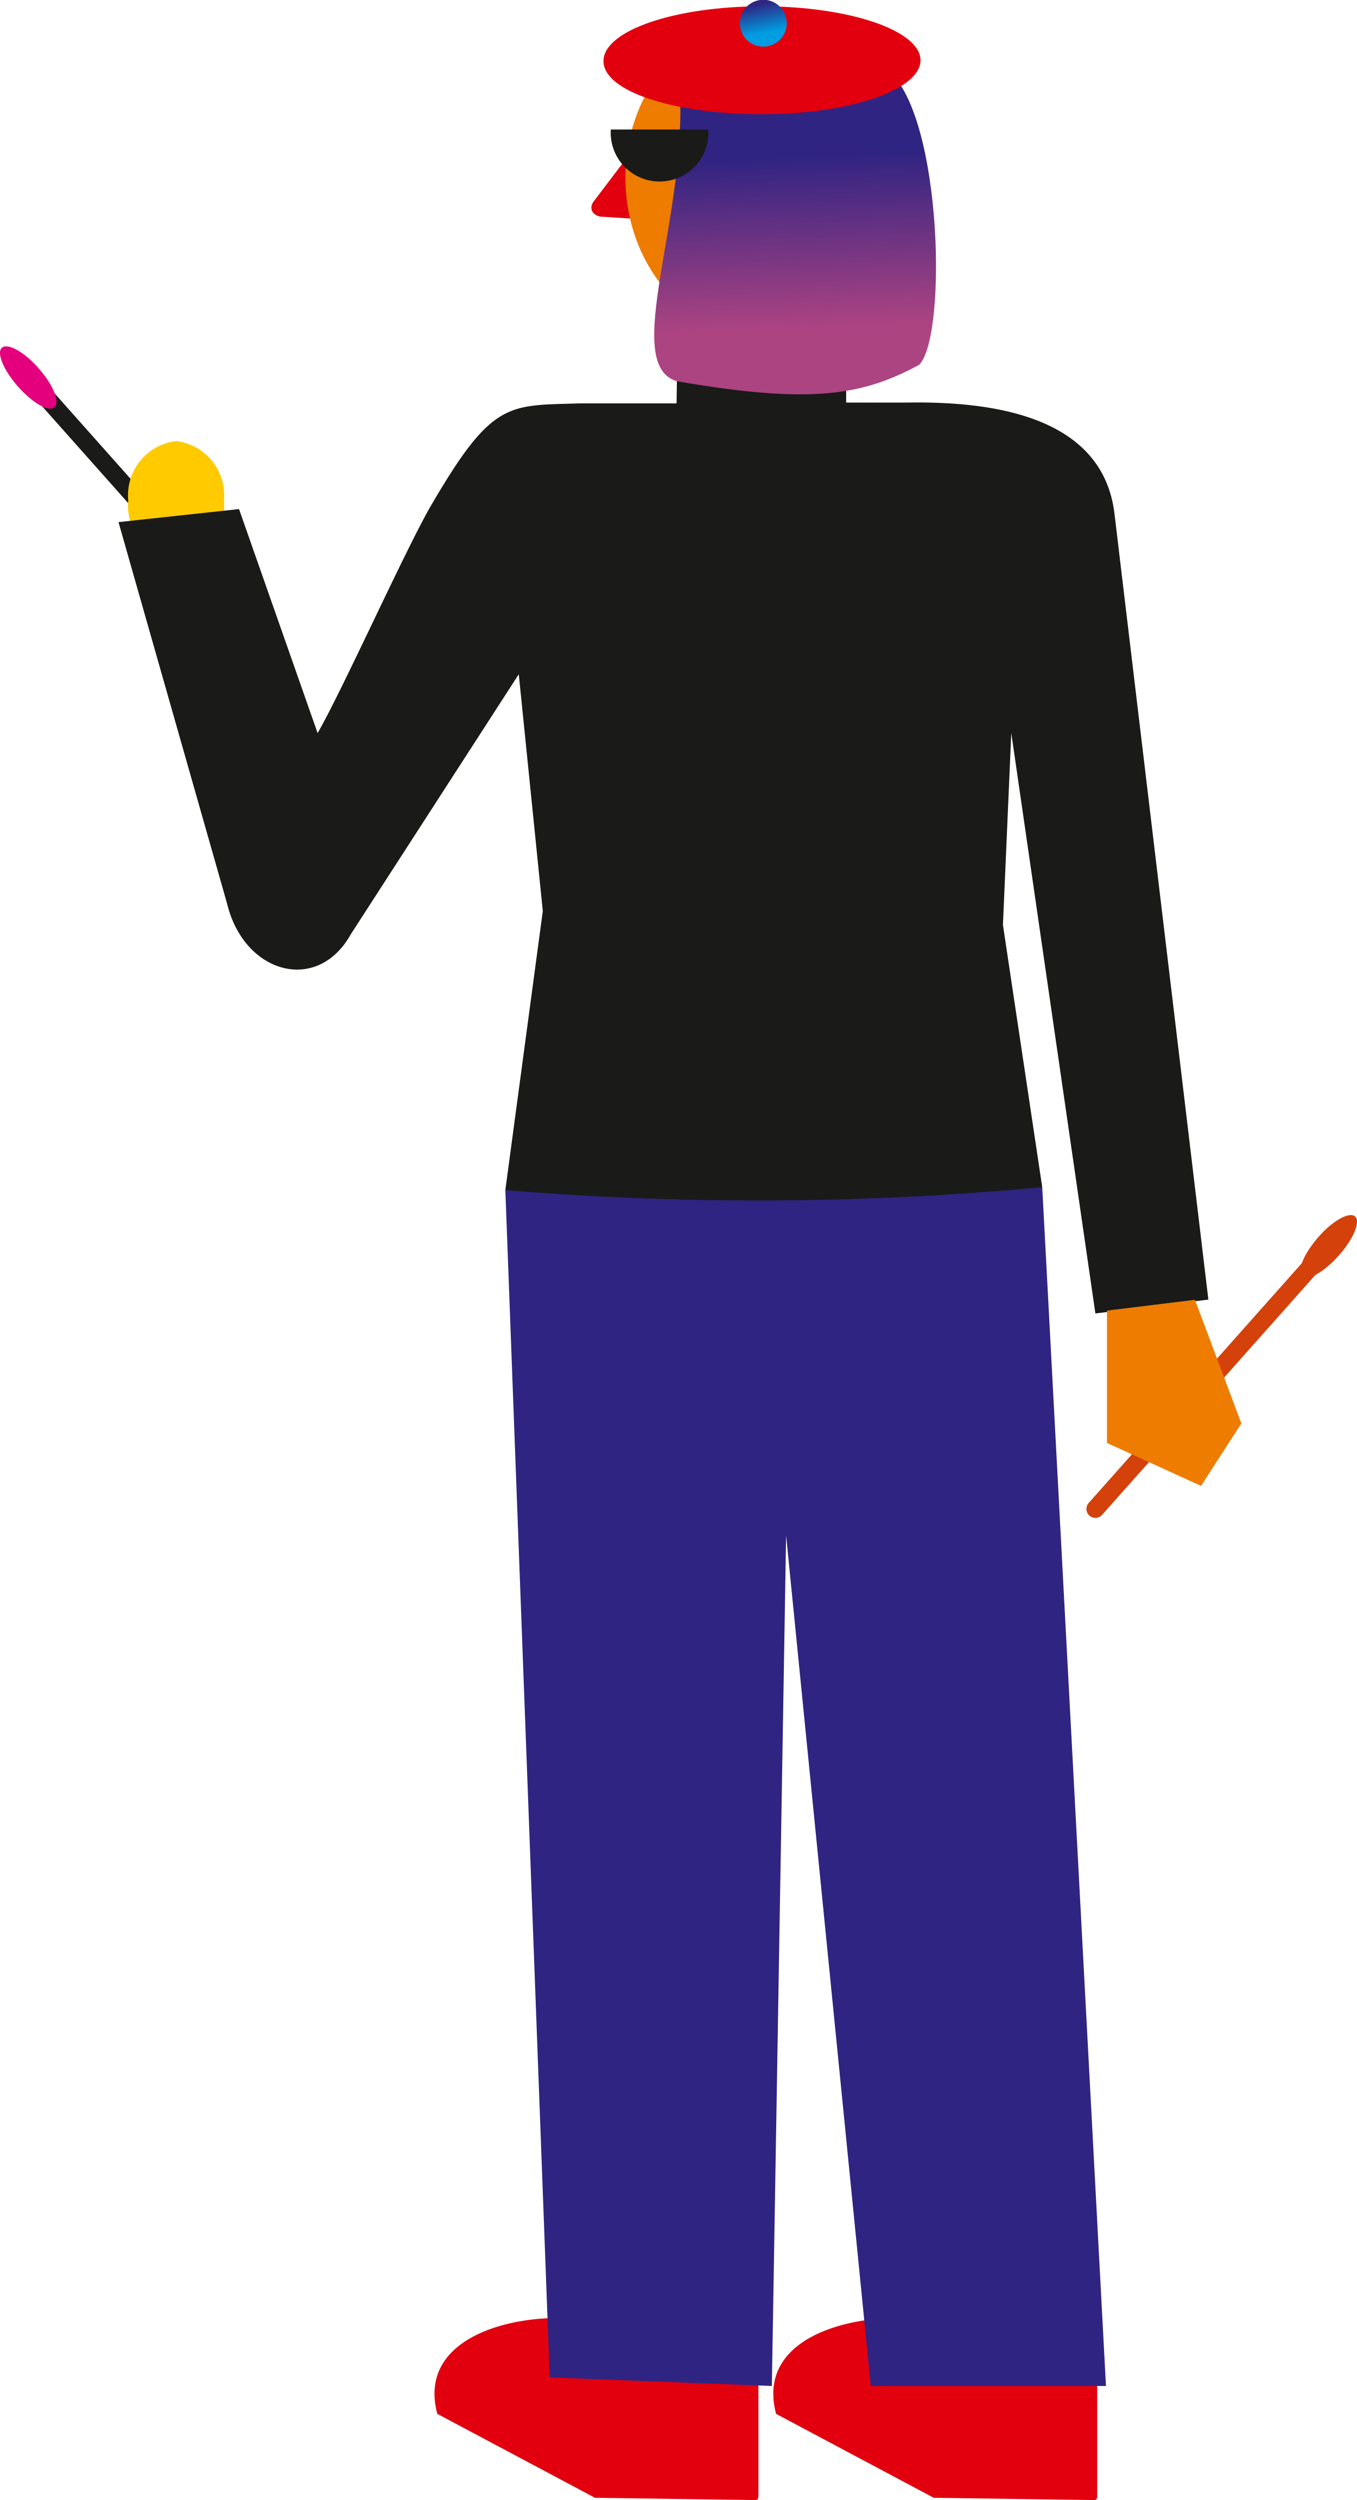 <svg xmlns="http://www.w3.org/2000/svg" xmlns:xlink="http://www.w3.org/1999/xlink" viewBox="0 0 66.65 122.77"><defs><style>.cls-1,.cls-4{fill:none;stroke-linecap:round;stroke-linejoin:round;stroke-width:0.88px;}.cls-1{stroke:#1a1a18;}.cls-2{fill:#ffcb00;}.cls-10,.cls-11,.cls-2,.cls-3,.cls-5,.cls-6,.cls-7,.cls-8,.cls-9{fill-rule:evenodd;}.cls-3{fill:#e2000f;}.cls-4{stroke:#d4410b;}.cls-5{fill:#d4410b;}.cls-6{fill:#2f2482;}.cls-7{fill:#1a1a18;}.cls-8{fill:#ee7c00;}.cls-9{fill:url(#GradientFill_97);}.cls-10{fill:url(#GradientFill_100);}.cls-11{fill:#e4007d;}</style><linearGradient id="GradientFill_97" x1="39.12" y1="16.08" x2="38.8" y2="7.65" gradientUnits="userSpaceOnUse"><stop offset="0" stop-color="#ac4481"/><stop offset="1" stop-color="#2f2482"/></linearGradient><linearGradient id="GradientFill_100" x1="37.28" y1="0.18" x2="37.58" y2="1.61" gradientUnits="userSpaceOnUse"><stop offset="0" stop-color="#2f2482"/><stop offset="1" stop-color="#009de2"/></linearGradient></defs><title>Ресурс 5artist</title><g id="Слой_2" data-name="Слой 2"><g id="Слой_1-2" data-name="Слой 1"><line class="cls-1" x1="13.04" y1="31.63" x2="1.58" y2="18.74"/><path class="cls-2" d="M8.66,27.5A2.68,2.68,0,0,0,11,24.58a2.68,2.68,0,0,0-2.35-2.92,2.68,2.68,0,0,0-2.35,2.92A2.68,2.68,0,0,0,8.66,27.5Z"/><path class="cls-3" d="M53.5,114.33c-1.82,3.24-3.71.41-7.64-.34-3.16-.61-8.84.46-7.74,4.55l7.74,4.12,7.73.11a.36.36,0,0,0,.21,0,.2.2,0,0,0,.09-.18v-7.87a.37.37,0,0,0-.12-.26C53.69,114.35,53.55,114.25,53.5,114.33Z"/><path class="cls-3" d="M36.86,114.33c-1.82,3.24-3.71.41-7.64-.34-3.16-.61-8.84.46-7.74,4.55l7.74,4.12,7.73.11a.36.36,0,0,0,.21,0,.2.2,0,0,0,.09-.18v-7.87a.37.37,0,0,0-.12-.26C37.05,114.35,36.91,114.25,36.86,114.33Z"/><line class="cls-4" x1="53.8" y1="74.1" x2="65.26" y2="61.21"/><path class="cls-5" d="M66.56,59.74c.27.24-.08,1.1-.8,1.91s-1.51,1.27-1.79,1,.08-1.1.79-1.91S66.28,59.49,66.56,59.74Z"/><polygon class="cls-6" points="24.82 58.44 27 116.75 37.91 117.17 38.61 75.4 42.77 117.17 54.32 117.17 51.19 58.3 24.82 58.44"/><path class="cls-7" d="M11.16,44.4,5.82,25.64,11.74,25l3.86,11c1.22-2.11,4.35-9.09,5.58-11.19,3-5.15,3.77-4.89,7.27-5h4.78l.07-4.79h8.26v4.75H44.4c3.76-.07,9.74.4,10.34,5.47l4.61,38.58-5.55.68L49.67,36l-.41,9.42L51.19,58.3a149.83,149.83,0,0,1-26.37.14l1.84-13.7L25.48,33.11,17.23,45.88C15.59,48.82,12,47.82,11.16,44.4Z"/><path class="cls-3" d="M32,6.15,29.16,9.89c-.28.38,0,.72.37.75l1.44.09s0,0,0-.07a.39.39,0,0,1,.36-.3.39.39,0,0,1,.32.34c0,.11,0,.05,0,.08h.09a.7.7,0,0,0,.1-1.39Z"/><path class="cls-8" d="M37.43,16.51c3.69,0,6.7-3.5,6.7-7.78s-3-7.79-6.7-7.79-6.71,3.5-6.71,7.79S33.73,16.51,37.43,16.51Z"/><path class="cls-9" d="M33.38,4.29l9.88-1.07c3,1.5,3.33,13.27,1.88,14.7-2.78,1.49-5.26,1.95-11.9.8C30.48,17.89,33.8,10.62,33.38,4.29Z"/><path class="cls-3" d="M37.43,5.61c4.28,0,7.78-1.19,7.78-2.65S41.71.31,37.43.31,29.64,1.5,29.64,3,33.14,5.61,37.43,5.61Z"/><path class="cls-10" d="M37.48,2.29a1.15,1.15,0,1,0-1.14-1.14A1.15,1.15,0,0,0,37.48,2.29Z"/><polygon class="cls-8" points="54.37 64.36 58.69 63.83 60.97 69.9 58.99 72.97 54.37 70.86 54.37 64.36"/><path class="cls-11" d="M.09,17.08c-.27.24.08,1.1.8,1.91s1.51,1.27,1.79,1-.08-1.1-.79-1.91S.37,16.83.09,17.08Z"/><path class="cls-7" d="M32.4,6.36H30a2.4,2.4,0,1,0,4.79,0Z"/></g></g></svg>